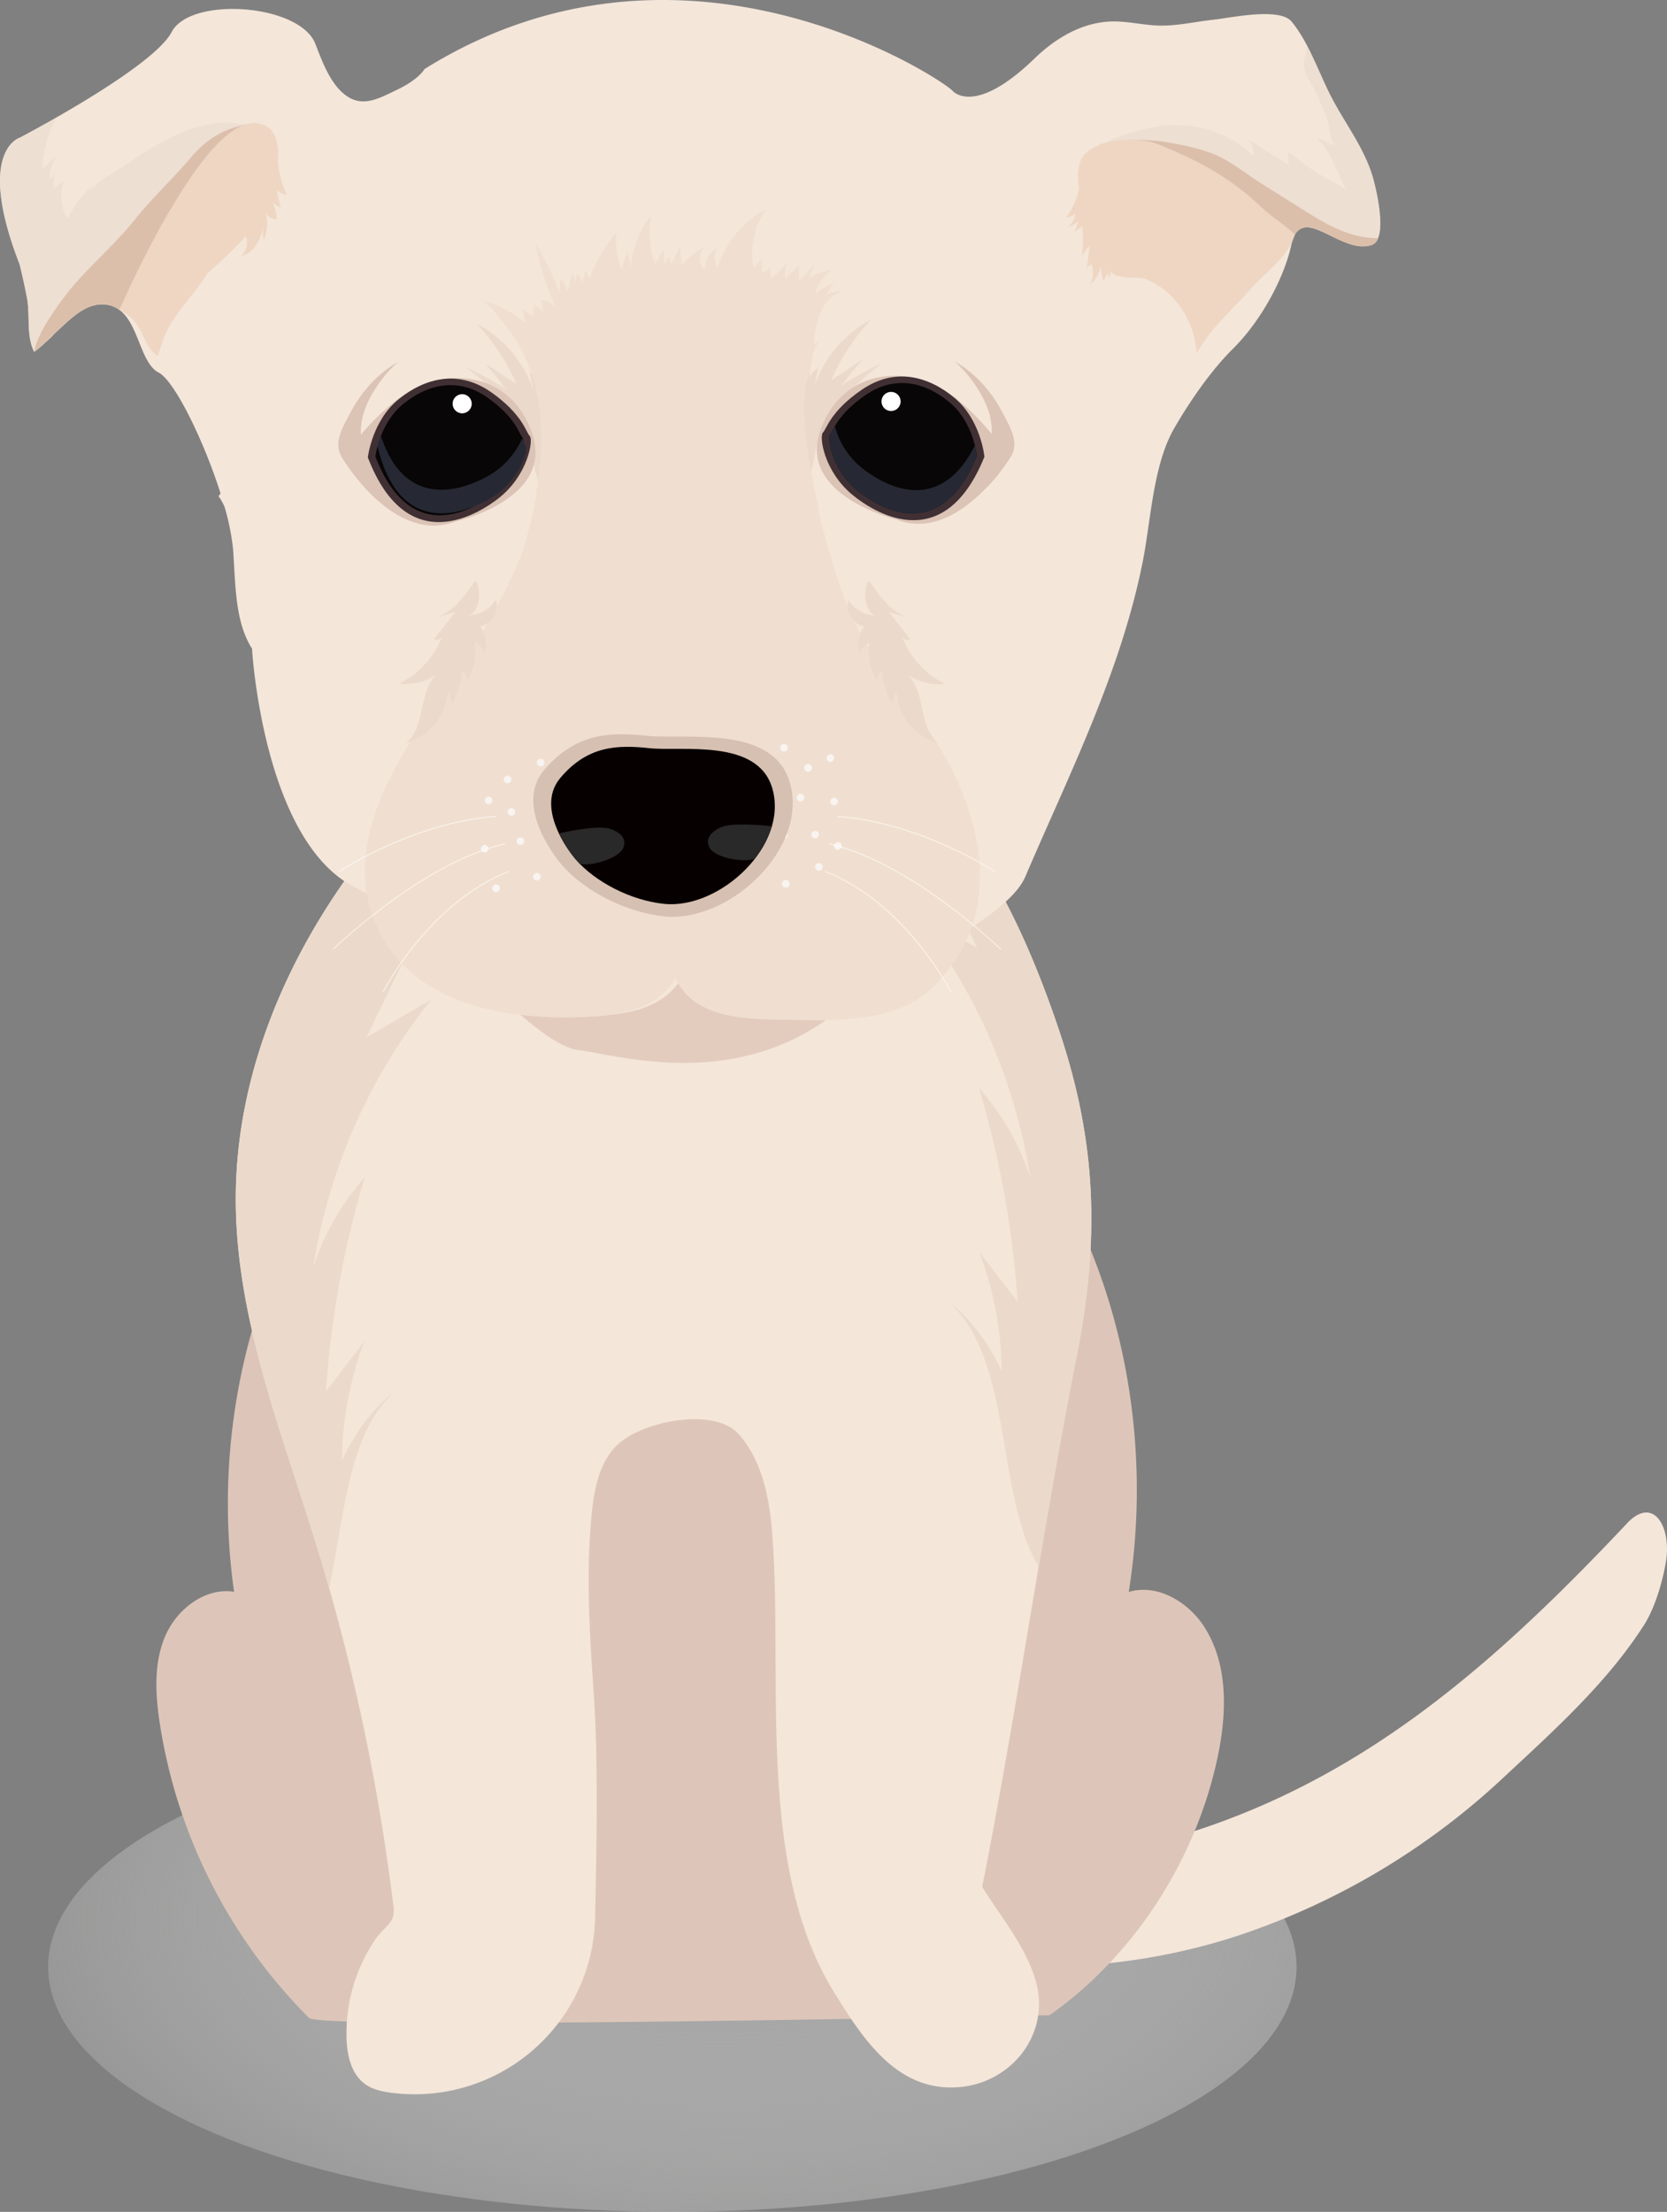 <svg xmlns="http://www.w3.org/2000/svg" xmlns:xlink="http://www.w3.org/1999/xlink" viewBox="0 0 736.623 977.291"><rect x="0" y="0" width="736.623" height="977.291" fill="#808080" stroke="none"/><defs><style>.cls-1,.cls-21{fill:none;}.cls-2{fill:url(#未命名漸層_58);}.cls-3{fill:#f4e6d9;}.cls-4{fill:#ddc6b9;}.cls-5{clip-path:url(#clip-path);}.cls-6{fill:#ebdacb;}.cls-7{fill:#ebddd0;opacity:0.8;}.cls-8{fill:#dbbfab;}.cls-9{fill:#eed6c3;}.cls-10{fill:#e3ccbe;}.cls-11{fill:#f0dfd0;}.cls-12{fill:#dbc3b5;}.cls-13{fill:#403034;}.cls-14{fill:#080606;}.cls-15{fill:#262934;}.cls-16{fill:#fff;}.cls-17{fill:#f8f4f1;}.cls-18{fill:#d6c0b1;}.cls-19{fill:#070001;}.cls-20{fill:#2a292a;}.cls-21{stroke:#fff;stroke-linecap:round;stroke-linejoin:round;stroke-width:0.25px;}</style><radialGradient id="未命名漸層_58" cx="338.355" cy="850.048" fx="309.888" fy="839.331" r="418.453" gradientTransform="translate(0 423.817) scale(1 0.501)" gradientUnits="userSpaceOnUse"><stop offset="0" stop-color="#9f9e9f"/><stop offset="0.996" stop-color="#f6f7f5" stop-opacity="0"/></radialGradient><clipPath id="clip-path"><path class="cls-1" d="M400.23,338.738c33.29,30.691,53.556,74.194,67.749,116.465,16.837,50.146,17.943,92.644,7.672,144.59-15.421,77.992-26.206,155.943-41.627,233.935,8.291,13.28,18.704,25.601,23.375,40.542,7.419,23.729-9.999,46.042-33.713,47.927-27.387,2.177-42.534-21.575-55.195-42.066-34.768-56.278-22.289-139.236-27.292-202.851-1.22-15.515-4.403-31.755-14.646-43.472s-39.713-6.499-51.977,3.083c-9.21,7.196-11.871,19.855-13.05,31.483-2.71,26.733-.924,53.695.865,80.506,2.072,31.052,1.174,67.066.595,98.183A79.758,79.758,0,0,1,172.796,924.652c-3.998-.528-8.086-1.415-11.376-3.747-6.169-4.375-8.056-12.677-8.297-20.236a74.185,74.185,0,0,1,12.638-43.635c4.093-6.039,9.019-7.157,8.136-14.399a924.317,924.317,0,0,0-34.536-161.462c-15.241-49.231-34.813-98.357-35.176-149.891-.493-69.833,35.269-136.295,84.764-185.561,33.93,2.603,68.303-2.471,100.458-13.61,10.451-3.62,20.7-7.949,31.49-10.391a110.993,110.993,0,0,1,50.742.688C382.42,325.162,391.898,331.057,400.23,338.738Z"/></clipPath></defs><title>shir</title><g id="tail"><ellipse class="cls-2" cx="297.107" cy="869.067" rx="275.833" ry="108.224"/><path class="cls-3" d="M736.127,690.199l.021-.124c2.768-16.52-6.89-32.224-20.53-12.829q2.75-3.521,5.808-6.779C652.318,744.099,585.078,802.285,481.395,820.556c-33.856,5.966-68.337,7.283-102.69,8.587l-72.098,2.737c74.131,37.408,162.119,49.267,240.957,23.204A318.461,318.461,0,0,0,664.17,785.573c22.232-20.744,45.937-41.879,62.4-67.736C730.809,711.179,734.424,700.275,736.127,690.199Z"/></g><g id="body"><path class="cls-4" d="M464.086,516.461c33.237,55.267,44.873,123.247,34.69,186.929,12.379-3.712,25.83,4.093,32.988,14.853,10.875,16.347,10.457,37.744,6.528,56.982-9.275,45.412-36.593,88.582-74.551,115.18,0,0-321.625,6.747-327.186,1.208A234.94,234.94,0,0,1,70.614,761.528c-1.959-12.881-2.746-26.513,2.347-38.506s17.591-21.696,30.468-19.712a279.457,279.457,0,0,1,26.859-164.155c44.958,10.961,94.03,20.771,140.189,24.038s93.749-1.558,135.717-21.052c17.663-8.204,34.058-18.861,50.384-29.48,2.32-1.509,5.37-3.032,7.665-1.486S465.675,518.727,464.086,516.461Z"/><path class="cls-3" d="M400.23,338.738c33.29,30.691,53.556,74.194,67.749,116.465,16.837,50.146,17.943,92.644,7.672,144.59-15.421,77.992-26.206,155.943-41.627,233.935,8.291,13.28,18.704,25.601,23.375,40.542,7.419,23.729-9.999,46.042-33.713,47.927-27.387,2.177-42.534-21.575-55.195-42.066-34.768-56.278-22.289-139.236-27.292-202.851-1.22-15.515-4.403-31.755-14.646-43.472s-39.713-6.499-51.977,3.083c-9.21,7.196-11.871,19.855-13.05,31.483-2.71,26.733-.924,53.695.865,80.506,2.072,31.052,1.174,67.066.595,98.183A79.758,79.758,0,0,1,172.796,924.652c-3.998-.528-8.086-1.415-11.376-3.747-6.169-4.375-8.056-12.677-8.297-20.236a74.185,74.185,0,0,1,12.638-43.635c4.093-6.039,9.019-7.157,8.136-14.399a924.317,924.317,0,0,0-34.536-161.462c-15.241-49.231-34.813-98.357-35.176-149.891-.493-69.833,35.269-136.295,84.764-185.561,33.93,2.603,68.303-2.471,100.458-13.61,10.451-3.62,20.7-7.949,31.49-10.391a110.993,110.993,0,0,1,50.742.688C382.42,325.162,391.898,331.057,400.23,338.738Z"/><g class="cls-5"><path class="cls-6" d="M177.205,612.499a82.561,82.561,0,0,0-26.114,33.064,151.864,151.864,0,0,1,9.96-52.962l-17.002,22.134a432.405,432.405,0,0,1,17.03-94.378,109.566,109.566,0,0,0-22.652,39.655,251.399,251.399,0,0,1,52.163-118.37l-28.679,16.77,37.016-76.761c10.71-22.21,21.442-48.622,9.967-70.447C148.977,336.891,111.533,399.804,99.667,463.905S97.564,593.947,108.474,658.217c4.673,27.529,6.927,58.752,16.876,84.455C157.357,716.925,141.35,639.355,177.205,612.499Z"/><path class="cls-6" d="M416.513,572.975A82.561,82.561,0,0,1,442.627,606.039a151.864,151.864,0,0,0-9.96-52.962l17.002,22.134a432.405,432.405,0,0,0-17.03-94.378A109.566,109.566,0,0,1,455.291,520.489a251.398,251.398,0,0,0-52.163-118.37l28.679,16.77L394.791,342.128c-10.71-22.21-21.442-48.622-9.967-70.447,59.916,25.686,97.36,88.598,109.226,152.699s2.103,130.042-8.806,194.313c-4.673,27.529-6.927,58.752-16.876,84.455C436.361,677.4,452.369,599.83,416.513,572.975Z"/></g><path class="cls-3" d="M606.394,77.499C602.404,64.582,593.74,53.733,587.728,41.775c-5.212-10.37-9.557-23.249-17.028-32.273-5.293-6.39-27.346-1.555-34.129-.841-7.93.835-15.905,2.76-23.9,2.648-7.574-.106-14.981-2.214-22.589-1.777-12.675.728-24.02,7.671-32.944,16.315-22.006,21.315-32.312,17.253-35.354,15.045a11.739,11.739,0,0,1-1.007-.9C415.594,34.604,302.007-40.803,187.679,30.452c-2.839,4.19-8.28,7.35-12.746,9.46-6.811,3.218-14.049,7.483-21.267,2.813-7.503-4.855-11.269-15.53-14.333-23.395C132.477,1.732,84.185-1.795,75.841,14.164,67.496,30.124,8.692,60.835,8.692,60.835s-19.54,5.734-.027,55.853q1.817,7.374,3.243,14.846c1.456,7.547-.39,16.655,3.126,23.69.312.624,12.921-11.437,13.89-12.306,5.076-4.552,10.921-9.309,18.219-8.284,14.309,2.011,13.352,25.029,23.008,30.013,6.898,3.56,19.835,29.794,27.304,53.36-.303.409-.571.84-.877,1.247a23.183,23.183,0,0,1,2.707,4.87,106.826,106.826,0,0,1,3.657,18.024c1.186,14.939.597,32.228,8.419,44.429,0,0,4.806,85.603,45.995,105.764s75.096,65.496,94.483,68.023c19.386,2.527,75.118,20.177,121.185-22.601,0,0,70.294-27.661,79.999-50.316,19.483-45.483,42.135-90.262,51.911-139.146,3.606-18.031,4.56-42.949,13.986-59.171,6.992-12.033,16.225-25.449,25.901-35.031,12.307-12.188,22.576-31.019,25.83-46.028,4.216-19.446,21.274,4.522,35.488.017C613.632,105.713,607.996,82.686,606.394,77.499Z"/><path class="cls-7" d="M606.34,77.587c-3.99-12.918-12.654-23.766-18.666-35.724-3.638-7.239-6.6-14.788-10.391-21.947.808,1.525-1.193,6.698-1.06,8.7.235,3.535,1.832,5.95,3.496,8.963A98.919,98.919,0,0,1,586.698,53.329c.944,2.756.925,10.103,3.868,11.486q-4.418-2.075-8.838-4.15c7.145,7.292,8.054,13.837,13.069,22.729A120.985,120.985,0,0,1,569.411,67.168q-.069,2.791-.139,5.582-8.87-5.622-17.739-11.245a7.486,7.486,0,0,1,1.951,7.246C543.621,58.217,525.579,53.285,511.467,55.936c-21.818,4.099-24.261,8.901-24.854,7.73,6.173,12.184,10.283.77,21.33,8.802,19.902,14.469,36.284,24.223,57.131,37.295.591-1.912,5.13.214,5.524-1.605,4.216-19.446,21.274,4.522,35.488.017C613.578,105.801,607.942,82.774,606.34,77.587Z"/><path class="cls-7" d="M114.328,53.267c-4.652,2.714-10.766.579-15.823.846A54.453,54.453,0,0,0,80.473,58.533C70.34,62.777,61.045,68.995,51.999,75.159c-3.248,2.214-12.06,6.48-12.399,10.937a7.46,7.46,0,0,1,2.085-4.761,46.903,46.903,0,0,0-11.868,15.452,19.367,19.367,0,0,1-1.584-16.759,13.627,13.627,0,0,0-4.049,3.133,10.625,10.625,0,0,1,.393-7.113,8.173,8.173,0,0,1-2.547,2.95A16.053,16.053,0,0,1,25.841,68.174q-3.598,3.263-7.196,6.526a70.61,70.61,0,0,1,2.855-15.198c.418-1.376,2.049-4.438,3.233-7.276C15.466,57.519,8.692,61.057,8.692,61.057s-19.54,5.734-.027,55.853q1.817,7.374,3.243,14.846c1.456,7.547-.39,16.655,3.126,23.69.18.36,4.454-3.504,8.225-7.005C42.772,104.478,79.891,85.046,114.328,53.267Z"/><path class="cls-1" d="M32.403,126.268c8.733-10.114,18.969-18.886,27.307-29.328,7.64-9.568,13.589-20.419,21.506-29.759s18.492-17.358,30.69-18.416c1.629-.141,3.705.136,4.188,1.698.422,1.367-.723,2.674-1.763,3.656a296.915,296.915,0,0,0-61.744,83.248c-2.076,4.165-4.149,8.507-7.677,11.541-3.137,2.697-26.112,12.499-28.448,10.454C10.306,153.976,29.001,130.208,32.403,126.268Z"/><path class="cls-8" d="M117.72,63.977c1.04-.982-1.12-3.033-1.542-4.4-.482-1.562-1.384-5.172-3.013-5.031-12.198,1.059-21.031,5.841-28.947,15.181S67.301,87.373,59.661,96.941c-8.338,10.442-18.573,19.214-27.307,29.328-2.819,3.265-16.097,20.115-17.079,28.87,1.878-1.068,12.704-11.417,13.6-12.22,5.076-4.552,10.921-9.309,18.219-8.284a12.029,12.029,0,0,1,5.637,2.362C68.202,106.061,92.572,87.724,117.72,63.977Z"/><path class="cls-9" d="M122.28,84.09a10.257,10.257,0,0,0,4.463,1.98,40.972,40.972,0,0,1-3.914-14.726c.67-9.749-1.902-18.158-12.691-16.636-23.318,3.29-57.407,82.287-57.407,82.287a20.284,20.284,0,0,1,9.23,8.73c2.212,4.17,3.633,9.188,7.72,11.549.974-2.42,1.593-4.968,2.499-7.414,4.074-11.006,13.54-19.234,19.556-29.203a191.814,191.814,0,0,0,16.842-16.273,7.959,7.959,0,0,1-1.92,8.64c5.633-1.123,8.346-7.179,9.786-12.543a9.379,9.379,0,0,0,.248,5.322A18.829,18.829,0,0,0,117.44,94.28a5.555,5.555,0,0,0,4.931,2.534,25.329,25.329,0,0,0-1.896-7.262q1.766,1.201,3.532,2.402Q123.143,88.022,122.28,84.09Z"/><path class="cls-8" d="M606.131,108.326a4.777,4.777,0,0,0,2.894-3.158c-10.451.31-20.599-4.629-29.581-10.24-7.777-4.858-15.566-9.695-23.285-14.645-6.678-4.282-12.96-9.52-20.418-12.435a91.665,91.665,0,0,0-16.902-4.405,84.346,84.346,0,0,0-17.94-1.647c-3.48.122-8.865.342-11.113,3.54a4.29,4.29,0,0,0-.42.738c3.387,3.316,21.835,2.051,26.315,3.688C533.29,76.194,550.069,86.23,563.05,99.755c2.931,3.053,6.445,2.599,9.104,3.949C579.203,93.056,593.114,112.451,606.131,108.326Z"/><path class="cls-9" d="M560.878,94.571c-1.488-1.291-2.822-2.354-3.642-3.147-13.277-12.851-29.001-21.204-46.212-27.927-6.471-2.527-17.879-2.145-24.411.17a12.502,12.502,0,0,0-2.369,1.099,15.039,15.039,0,0,0-5.135,3.628c-2.921,3.46-3.206,9.196-2.262,15.423-1.376,4.224-2.587,8.381-5.771,12.074a4.913,4.913,0,0,0,3.95-1.522,7.467,7.467,0,0,1-3.316,5.999,14.091,14.091,0,0,0,4.707-2.654,11.704,11.704,0,0,1-1.777,4.649,11.257,11.257,0,0,0,3.521-2.426,49.255,49.255,0,0,1-.027,12.92q1.607-2.187,3.212-4.375a64.994,64.994,0,0,1-1.126,9.799q1.039-.807,2.077-1.614a11.439,11.439,0,0,1-.54,8.945,12.423,12.423,0,0,0,4.504-7.978q.567,3.205,1.136,6.41a11.799,11.799,0,0,0,2.137-3.996,5.096,5.096,0,0,0,.685,2.79c.252-1.289.524-2.561.833-3.791-.897,3.57,9.11,3.616,10.88,3.702q1.922.092,3.782.338a33.495,33.495,0,0,1,12.009,7.914,39.535,39.535,0,0,1,11.07,25.202c3.359-6.292,8.021-11.674,12.93-16.886,3.637-3.863,7.405-7.636,10.898-11.604,6.873-7.807,16.484-13.944,19.533-24.007C570.508,101.507,562.667,96.123,560.878,94.571Z"/><path class="cls-10" d="M354.228,450.304c-17.583-.447-43.548,1.118-52.777-18.416-8.743,14.094-24.302,16.292-39.152,17.04a170.222,170.222,0,0,1-33.418-1.459c10.515,8.944,19.485,15.533,26.52,16.45,17.831,2.324,66.406,17.404,109.931-13.473C361.54,450.465,357.81,450.395,354.228,450.304Z"/><path class="cls-6" d="M205.877,162.232A156.592,156.592,0,0,1,223.469,171.868a127.231,127.231,0,0,0-9.115-11.271l13.93,9.185a95.382,95.382,0,0,0-17.581-26.733A51.779,51.779,0,0,1,235.673,172.565l-1.664-8.142a11.61,11.61,0,0,1,3.909,3.745l-.621-6.776c.399,4.352,4.097,9.794,5.187,14.256a71.005,71.005,0,0,1,2.025,16.493c.033,6.899-.08,17.999-4.625,23.526-4.331-5.128-4.068-15.225-6.628-21.591C228.139,181.357,216.559,170.433,205.877,162.232Z"/><path class="cls-6" d="M389.641,160.518a156.59,156.59,0,0,0-17.601,9.619,127.229,127.229,0,0,1,9.126-11.263l-13.939,9.171a95.382,95.382,0,0,1,17.607-26.716,51.779,51.779,0,0,0-24.998,29.493l1.672-8.14a11.61,11.61,0,0,0-3.913,3.741l.628-6.776c-.403,4.352-4.106,9.79-5.201,14.251a71.004,71.004,0,0,0-2.041,16.491c-.04,6.899.063,17.999,4.602,23.531,4.336-5.124,4.082-15.221,6.649-21.584C367.36,179.621,378.951,168.708,389.641,160.518Z"/><path class="cls-11" d="M361.677,230.377c.023.089.04.18.063.269C361.817,230.473,361.76,230.4,361.677,230.377Z"/><path class="cls-11" d="M417.969,335.017c-5.894-10.695-13.175-20.294-20.418-29.926-5.021-6.678-10.025-13.373-14.535-20.459C372.766,268.524,367.904,248.944,362.79,230.646c-.017-.062-.047-.179-.063-.269-2.202-12.194-5.23-24.799-6.591-37.35-.703-6.484-1.221-13.3-.501-19.809.658-5.951,3.185-11.507,3.717-17.491a35.287,35.287,0,0,1,2.387-4.578,16.334,16.334,0,0,0-2.104.814c.604-9.482,3.587-21.124,12.621-22.99a9.222,9.222,0,0,0-7.312,1.534q1.677-2.637,3.353-5.272a17.825,17.825,0,0,0-8.202,5.02,18.58,18.58,0,0,1,7.115-10.764,18.814,18.814,0,0,0-9.7,3.497q1.082-2.868,2.164-5.736l-6.696,6.955.109-6.719q-3.089,2.685-6.178,5.37a9.878,9.878,0,0,1,1.792-7.626q-3.941,4.031-7.882,8.063-.307-2.819-.614-5.638a3.97,3.97,0,0,1-3.177,2.639,9.312,9.312,0,0,1-.164-6.087q-1.933,2.138-3.866,4.277a35.491,35.491,0,0,1,5.377-25.916,43.986,43.986,0,0,0-21.264,25.753,8.22,8.22,0,0,1-.124-8.882,11.91,11.91,0,0,0-5.597,9.925,7.436,7.436,0,0,1-.18-10.225c-3.913,2.592-7.596,4.317-9.915,8.474q-.425-4.187-.849-8.373-1.833,3.638-3.667,7.276-.696-1.637-1.392-3.273-.82,1.692-1.64,3.385-.221-3.226-.442-6.451-1.951,3.248-3.901,6.497a45.975,45.975,0,0,1-1.666-21.465,38.552,38.552,0,0,0-8.862,23.225q-.775-3.544-1.55-7.089-1.4,3.883-2.799,7.766a37.144,37.144,0,0,1-2.14-16.312,64.846,64.846,0,0,0-11.867,20.096q-.921-1.727-1.843-3.454-.678,2.652-1.356,5.304-1.187-2.175-2.375-4.349a6.995,6.995,0,0,1-1.123,4.322,6.903,6.903,0,0,0-.935-4.069q-.999,4.003-1.998,8.006a14.186,14.186,0,0,0-3.169-5.466l-.515,6.213a127.487,127.487,0,0,0-10.564-21.86,124.112,124.112,0,0,0,9.821,30.345,8.652,8.652,0,0,0-7.232-5.334q.45,2.689.901,5.377-2.095-1.768-4.189-3.536-.181,2.696-.363,5.392-2.546-1.752-5.091-3.503a14.661,14.661,0,0,1,1.452,6.419,41.786,41.786,0,0,0-19.699-9.994c3.418.689,8.387,7.691,10.534,10.328a69.76,69.76,0,0,1,8.392,13.075c9.182,18.541,9.227,38.248,6.413,58.308a160.369,160.369,0,0,1-7.18,30.378c.07-.023.14-.033.21-.056-13.931,33.511-35.848,63.711-35.848,63.711-18.999,25.471-41.02,60.634-31.012,93.471,12.723,41.743,59.268,49.169,95.628,47.353,14.85-.742,30.409-2.924,39.152-16.917,9.229,19.394,35.194,17.84,52.777,18.284,20.51.518,45.753.532,61.08-14.602C441.562,407.23,436.386,368.435,417.969,335.017Z"/><path class="cls-6" d="M193.732,272.469l7.523-2.089-9.51,11.985a2.936,2.936,0,0,0,4.203-2.569,39.258,39.258,0,0,1-19.604,22.317,25.456,25.456,0,0,0,16.364-3.949c-7.898,7.905-4.552,23.129-13.278,30.11A24.982,24.982,0,0,0,197.751,305.77a6.35,6.35,0,0,1,1.588,5.605,30.741,30.741,0,0,0,4.751-14.532c2.399.339,3.237,4.168,1.199,5.478A24.532,24.532,0,0,0,209.891,284.06a5.902,5.902,0,0,1,4.184,4.905,13.408,13.408,0,0,0-1.853-12.15,9.657,9.657,0,0,0,6.908-11.934,13.83,13.83,0,0,1-13.4,6.851c6.588.788,7.188-12.422,4.268-15.139C205.457,263.003,201.417,269.164,193.732,272.469Z"/><path class="cls-6" d="M400.288,272.569l-7.521-2.096,9.499,11.994a2.936,2.936,0,0,1-4.2-2.573,39.258,39.258,0,0,0,19.583,22.336,25.456,25.456,0,0,1-16.36-3.964c7.891,7.913,4.53,23.133,13.249,30.123a24.982,24.982,0,0,1-18.3-22.523,6.35,6.35,0,0,0-1.593,5.603,30.741,30.741,0,0,1-4.737-14.536c-2.399.337-3.241,4.164-1.205,5.477a24.532,24.532,0,0,1-4.584-18.265,5.902,5.902,0,0,0-4.189,4.901,13.408,13.408,0,0,1,1.864-12.148,9.657,9.657,0,0,1-6.897-11.941,13.83,13.83,0,0,0,13.394,6.864c-6.589.782-7.176-12.428-4.253-15.143C388.572,263.091,392.606,269.255,400.288,272.569Z"/><path class="cls-12" d="M154.775,182.455c4.849-9.266,12.062-17.438,21.189-22.543C169.152,165.552,161.67,176.561,160.007,185.247s.254,15.179,4.501,22.936c.469.856,3.221,5.982,3.268,6.957.089,1.859-2.36,2.559-4.061,1.803-2.08-.925-6.426-5.53-12.416-14.535C146.939,195.854,151.35,189,154.775,182.455Z"/><path class="cls-12" d="M235.107,191.327c-9.092-26.128-35.158-28.56-52.033-19.617s-31.776,30.698-31.776,30.698,22.682,38.519,49.968,28.009C201.266,230.417,245.295,220.604,235.107,191.327Z"/><path class="cls-13" d="M162.547,202.099s1.818-16.217,13.675-25.76,26.548-13.045,40.784-3.061c13.988,9.811,15.401,17.7,17.075,19.369s-.689,17.213-13.673,27.432C212.466,226.33,180.157,248.046,162.547,202.099Z"/><path class="cls-14" d="M165.896,201.747s1.65-14.714,12.407-23.372,24.087-11.836,37.003-2.777c12.691,8.902,13.974,16.059,15.492,17.574s-.625,15.617-12.405,24.889C211.188,223.732,181.874,243.435,165.896,201.747Z"/><path class="cls-15" d="M230.782,193.566a35.069,35.069,0,0,1-14.302,16.28c-7.497,4.433-36.408,18.666-48.13-17.134a38.006,38.006,0,0,0-1.542,4.378c10.314,43.436,41.98,27.791,49.873,23.124,12.905-7.63,16.898-21.324,15.593-23.026A21.414,21.414,0,0,1,230.782,193.566Z"/><circle class="cls-16" cx="204.224" cy="178.392" r="4.229"/><path class="cls-12" d="M362.642,189.772c9.547-25.966,35.651-27.943,52.368-18.707S446.245,202.313,446.245,202.313s-23.351,38.118-50.449,27.134C395.796,229.446,351.945,218.867,362.642,189.772Z"/><path class="cls-13" d="M435.003,201.807s-1.535-16.246-13.223-25.995-26.317-13.506-40.724-3.771c-14.157,9.566-15.708,17.428-17.41,19.068s.389,17.222,13.192,27.666C384.669,225.164,416.594,247.441,435.003,201.807Z"/><path class="cls-14" d="M431.66,201.398s-1.393-14.74-11.997-23.585-23.877-12.254-36.949-3.422c-12.845,8.679-14.252,15.813-15.796,17.301s.353,15.625,11.969,25.101C385.992,222.589,414.958,242.8,431.66,201.398Z"/><path class="cls-15" d="M368.936,188.332a35.069,35.069,0,0,0,11.702,18.239c6.749,5.506,33.202,23.908,50.153-9.733a38.007,38.007,0,0,1,.869,4.56c-16.703,41.402-45.669,21.191-52.774,15.395-11.616-9.476-13.514-23.614-11.969-25.102A21.414,21.414,0,0,0,368.936,188.332Z"/><circle class="cls-16" cx="393.746" cy="177.378" r="4.229"/><path class="cls-12" d="M442.958,182.253c-4.84-9.271-12.045-17.449-21.167-22.564,6.806,5.647,14.278,16.663,15.932,25.351s-.269,15.178-4.523,22.932c-.47.856-3.226,5.979-3.274,6.954-.091,1.859,2.358,2.561,4.06,1.807,2.081-.923,6.432-5.524,12.43-14.523C450.78,195.66,446.376,188.802,442.958,182.253Z"/><circle class="cls-17" cx="238.921" cy="336.952" r="1.68"/><circle class="cls-17" cx="240.593" cy="353.675" r="1.68"/><circle class="cls-17" cx="214.206" cy="375.016" r="1.68"/><circle class="cls-17" cx="225.975" cy="358.708" r="1.68"/><circle class="cls-17" cx="224.301" cy="344.425" r="1.68"/><circle class="cls-17" cx="215.896" cy="353.663" r="1.68"/><circle class="cls-17" cx="247.287" cy="368.311" r="1.68"/><circle class="cls-17" cx="229.949" cy="371.663" r="1.68"/><circle class="cls-17" cx="219.238" cy="392.493" r="1.68"/><circle class="cls-17" cx="250.641" cy="381.846" r="1.68"/><circle class="cls-17" cx="237.216" cy="387.384" r="1.68"/><circle class="cls-17" cx="347.236" cy="390.5" r="1.68"/><circle class="cls-17" cx="346.388" cy="368.958" r="1.68"/><circle class="cls-17" cx="368.59" cy="354.115" r="1.68"/><circle class="cls-17" cx="360.182" cy="368.745" r="1.68"/><circle class="cls-17" cx="361.856" cy="383.028" r="1.68"/><circle class="cls-17" cx="370.261" cy="373.79" r="1.68"/><circle class="cls-17" cx="335.499" cy="379.75" r="1.68"/><circle class="cls-17" cx="353.732" cy="352.428" r="1.68"/><circle class="cls-17" cx="366.919" cy="334.96" r="1.68"/><circle class="cls-17" cx="346.406" cy="330.392" r="1.68"/><circle class="cls-17" cx="357.098" cy="339.288" r="1.68"/><path class="cls-18" d="M293.508,404.904c-17.278-1.798-35.282-11.322-45.212-22.682-.035-.04-21.988-25.171-7.997-41.817,14.002-16.659,29.351-17.059,45.767-15.29s55.183-5.144,62.858,20.311C357.78,374.845,322.045,407.874,293.508,404.904Z"/><path class="cls-19" d="M293.433,399.365c-14.894-1.55-30.415-9.76-38.975-19.553-.03-.034-18.955-21.698-6.894-36.048,12.071-14.361,25.302-14.706,39.453-13.181s47.57-4.434,54.187,17.509C348.838,373.453,318.033,401.925,293.433,399.365Z"/><path class="cls-20" d="M275.455,374.478c1.408-3.778-.902-6.612-5.969-8.277-5.756-1.891-22.506,2.039-22.506,2.039a54.39,54.39,0,0,0,9.196,13.422C261.901,382.878,273.754,379.042,275.455,374.478Z"/><path class="cls-20" d="M313.508,374.464c-1.819-3.598.162-6.672,5.013-8.889,5.51-2.518,22.593-.474,22.593-.474a54.391,54.391,0,0,1-7.649,14.36C327.911,381.307,315.705,378.811,313.508,374.464Z"/><path class="cls-21" d="M149.935,385.018s32.494-21.64,69.491-24.329"/><path class="cls-21" d="M147.358,419.275s39.476-38.288,75.671-46.403"/><path class="cls-21" d="M169.309,438.265s19.87-39.242,55.519-53.211"/><path class="cls-21" d="M439.68,385.157s-32.473-21.672-69.468-24.396"/><path class="cls-21" d="M442.224,419.417s-39.439-38.326-75.627-46.476"/><path class="cls-21" d="M420.255,438.385s-19.832-39.261-55.468-53.264"/></g></svg>